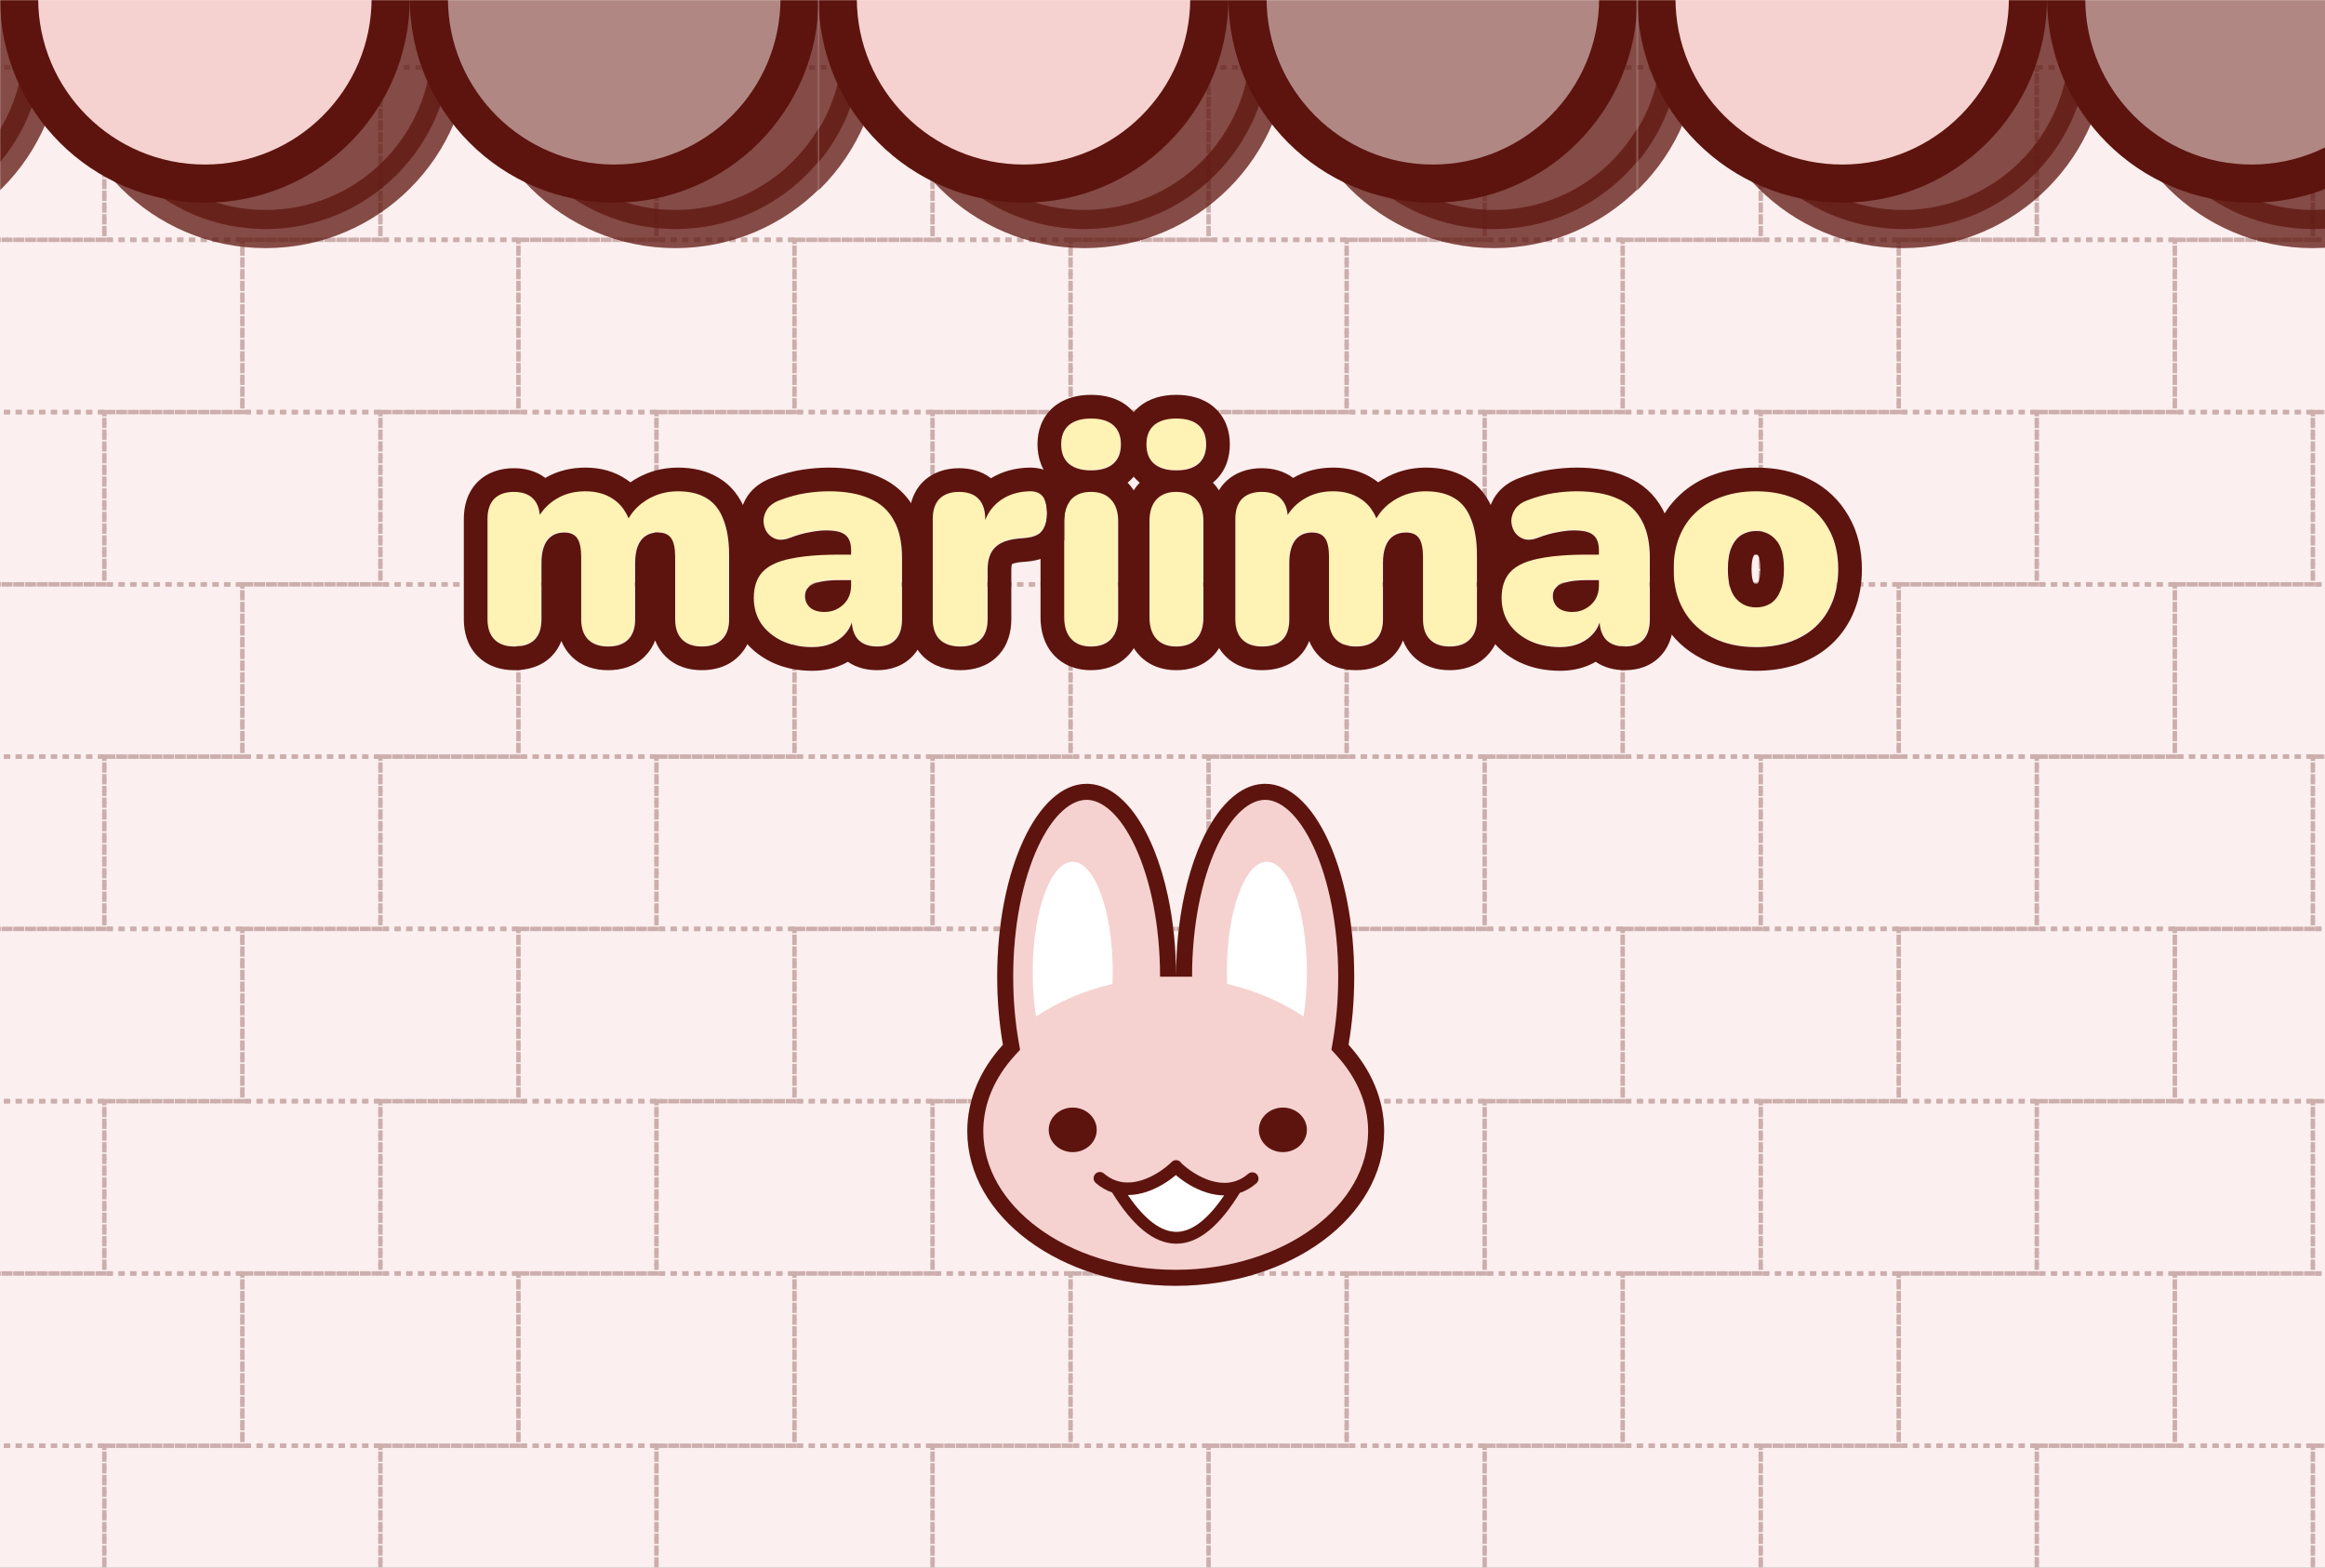 <svg width="1584" height="1068" viewBox="0 0 1584 1068" fill="none" xmlns="http://www.w3.org/2000/svg">
<rect x="0" y="0" width="1584" height="1068" fill="#808080" stroke="none"/>
<g clip-path="url(#clip0_239_10)">
<rect width="1584" height="1068" fill="#FBEFEF"/>
<g opacity="0.3">
<rect x="-117" y="46" width="188.082" height="117.369" stroke="#5D140E" stroke-width="3" stroke-dasharray="4 4"/>
<rect x="71.082" y="46" width="188.082" height="117.369" stroke="#5D140E" stroke-width="3" stroke-dasharray="4 4"/>
<rect x="259.163" y="46" width="188.082" height="117.369" stroke="#5D140E" stroke-width="3" stroke-dasharray="4 4"/>
<rect x="-22.959" y="163.369" width="188.082" height="117.369" stroke="#5D140E" stroke-width="3" stroke-dasharray="4 4"/>
<rect x="165.122" y="163.369" width="188.082" height="117.369" stroke="#5D140E" stroke-width="3" stroke-dasharray="4 4"/>
<rect x="353.204" y="163.369" width="188.082" height="117.369" stroke="#5D140E" stroke-width="3" stroke-dasharray="4 4"/>
<rect x="-117" y="280.737" width="188.082" height="117.369" stroke="#5D140E" stroke-width="3" stroke-dasharray="4 4"/>
<rect x="71.082" y="280.737" width="188.082" height="117.369" stroke="#5D140E" stroke-width="3" stroke-dasharray="4 4"/>
<rect x="259.163" y="280.737" width="188.082" height="117.369" stroke="#5D140E" stroke-width="3" stroke-dasharray="4 4"/>
<rect x="-22.959" y="398.106" width="188.082" height="117.369" stroke="#5D140E" stroke-width="3" stroke-dasharray="4 4"/>
<rect x="165.122" y="398.106" width="188.082" height="117.369" stroke="#5D140E" stroke-width="3" stroke-dasharray="4 4"/>
<rect x="353.204" y="398.106" width="188.082" height="117.369" stroke="#5D140E" stroke-width="3" stroke-dasharray="4 4"/>
<rect x="447.244" y="46" width="188.082" height="117.369" stroke="#5D140E" stroke-width="3" stroke-dasharray="4 4"/>
<rect x="635.326" y="46" width="188.082" height="117.369" stroke="#5D140E" stroke-width="3" stroke-dasharray="4 4"/>
<rect x="823.409" y="46" width="188.082" height="117.369" stroke="#5D140E" stroke-width="3" stroke-dasharray="4 4"/>
<rect x="541.285" y="163.369" width="188.082" height="117.369" stroke="#5D140E" stroke-width="3" stroke-dasharray="4 4"/>
<rect x="729.368" y="163.369" width="188.082" height="117.369" stroke="#5D140E" stroke-width="3" stroke-dasharray="4 4"/>
<rect x="917.448" y="163.369" width="188.082" height="117.369" stroke="#5D140E" stroke-width="3" stroke-dasharray="4 4"/>
<rect x="447.244" y="280.737" width="188.082" height="117.369" stroke="#5D140E" stroke-width="3" stroke-dasharray="4 4"/>
<rect x="635.326" y="280.737" width="188.082" height="117.369" stroke="#5D140E" stroke-width="3" stroke-dasharray="4 4"/>
<rect x="823.409" y="280.737" width="188.082" height="117.369" stroke="#5D140E" stroke-width="3" stroke-dasharray="4 4"/>
<rect x="541.285" y="398.106" width="188.082" height="117.369" stroke="#5D140E" stroke-width="3" stroke-dasharray="4 4"/>
<rect x="729.368" y="398.106" width="188.082" height="117.369" stroke="#5D140E" stroke-width="3" stroke-dasharray="4 4"/>
<rect x="917.448" y="398.106" width="188.082" height="117.369" stroke="#5D140E" stroke-width="3" stroke-dasharray="4 4"/>
<rect x="1011.49" y="46" width="188.082" height="117.369" stroke="#5D140E" stroke-width="3" stroke-dasharray="4 4"/>
<rect x="1199.57" y="46" width="188.082" height="117.369" stroke="#5D140E" stroke-width="3" stroke-dasharray="4 4"/>
<rect x="1387.65" y="46" width="188.082" height="117.369" stroke="#5D140E" stroke-width="3" stroke-dasharray="4 4"/>
<rect x="1105.53" y="163.369" width="188.082" height="117.369" stroke="#5D140E" stroke-width="3" stroke-dasharray="4 4"/>
<rect x="1293.61" y="163.369" width="188.082" height="117.369" stroke="#5D140E" stroke-width="3" stroke-dasharray="4 4"/>
<rect x="1481.69" y="163.369" width="188.082" height="117.369" stroke="#5D140E" stroke-width="3" stroke-dasharray="4 4"/>
<rect x="1011.49" y="280.737" width="188.082" height="117.369" stroke="#5D140E" stroke-width="3" stroke-dasharray="4 4"/>
<rect x="1199.57" y="280.737" width="188.082" height="117.369" stroke="#5D140E" stroke-width="3" stroke-dasharray="4 4"/>
<rect x="1387.65" y="280.737" width="188.082" height="117.369" stroke="#5D140E" stroke-width="3" stroke-dasharray="4 4"/>
<rect x="1105.53" y="398.106" width="188.082" height="117.369" stroke="#5D140E" stroke-width="3" stroke-dasharray="4 4"/>
<rect x="1293.61" y="398.106" width="188.082" height="117.369" stroke="#5D140E" stroke-width="3" stroke-dasharray="4 4"/>
<rect x="1481.69" y="398.106" width="188.082" height="117.369" stroke="#5D140E" stroke-width="3" stroke-dasharray="4 4"/>
<rect x="1575.74" y="46" width="188.082" height="117.369" stroke="#5D140E" stroke-width="3" stroke-dasharray="4 4"/>
<rect x="1575.74" y="280.737" width="188.082" height="117.369" stroke="#5D140E" stroke-width="3" stroke-dasharray="4 4"/>
<rect x="-117" y="515.476" width="188.082" height="117.369" stroke="#5D140E" stroke-width="3" stroke-dasharray="4 4"/>
<rect x="71.082" y="515.476" width="188.082" height="117.369" stroke="#5D140E" stroke-width="3" stroke-dasharray="4 4"/>
<rect x="259.163" y="515.476" width="188.082" height="117.369" stroke="#5D140E" stroke-width="3" stroke-dasharray="4 4"/>
<rect x="-22.959" y="632.844" width="188.082" height="117.369" stroke="#5D140E" stroke-width="3" stroke-dasharray="4 4"/>
<rect x="165.122" y="632.844" width="188.082" height="117.369" stroke="#5D140E" stroke-width="3" stroke-dasharray="4 4"/>
<rect x="353.204" y="632.844" width="188.082" height="117.369" stroke="#5D140E" stroke-width="3" stroke-dasharray="4 4"/>
<rect x="-117" y="750.213" width="188.082" height="117.369" stroke="#5D140E" stroke-width="3" stroke-dasharray="4 4"/>
<rect x="71.082" y="750.213" width="188.082" height="117.369" stroke="#5D140E" stroke-width="3" stroke-dasharray="4 4"/>
<rect x="259.163" y="750.213" width="188.082" height="117.369" stroke="#5D140E" stroke-width="3" stroke-dasharray="4 4"/>
<rect x="-22.959" y="867.582" width="188.082" height="117.369" stroke="#5D140E" stroke-width="3" stroke-dasharray="4 4"/>
<rect x="165.122" y="867.582" width="188.082" height="117.369" stroke="#5D140E" stroke-width="3" stroke-dasharray="4 4"/>
<rect x="353.204" y="867.582" width="188.082" height="117.369" stroke="#5D140E" stroke-width="3" stroke-dasharray="4 4"/>
<rect x="447.244" y="515.476" width="188.082" height="117.369" stroke="#5D140E" stroke-width="3" stroke-dasharray="4 4"/>
<rect x="635.326" y="515.476" width="188.082" height="117.369" stroke="#5D140E" stroke-width="3" stroke-dasharray="4 4"/>
<rect x="823.409" y="515.476" width="188.082" height="117.369" stroke="#5D140E" stroke-width="3" stroke-dasharray="4 4"/>
<rect x="541.285" y="632.844" width="188.082" height="117.369" stroke="#5D140E" stroke-width="3" stroke-dasharray="4 4"/>
<rect x="729.368" y="632.844" width="188.082" height="117.369" stroke="#5D140E" stroke-width="3" stroke-dasharray="4 4"/>
<rect x="917.448" y="632.844" width="188.082" height="117.369" stroke="#5D140E" stroke-width="3" stroke-dasharray="4 4"/>
<rect x="447.244" y="750.213" width="188.082" height="117.369" stroke="#5D140E" stroke-width="3" stroke-dasharray="4 4"/>
<rect x="635.326" y="750.213" width="188.082" height="117.369" stroke="#5D140E" stroke-width="3" stroke-dasharray="4 4"/>
<rect x="823.409" y="750.213" width="188.082" height="117.369" stroke="#5D140E" stroke-width="3" stroke-dasharray="4 4"/>
<rect x="541.285" y="867.582" width="188.082" height="117.369" stroke="#5D140E" stroke-width="3" stroke-dasharray="4 4"/>
<rect x="729.368" y="867.582" width="188.082" height="117.369" stroke="#5D140E" stroke-width="3" stroke-dasharray="4 4"/>
<rect x="917.448" y="867.582" width="188.082" height="117.369" stroke="#5D140E" stroke-width="3" stroke-dasharray="4 4"/>
<rect x="1011.49" y="515.476" width="188.082" height="117.369" stroke="#5D140E" stroke-width="3" stroke-dasharray="4 4"/>
<rect x="1199.57" y="515.476" width="188.082" height="117.369" stroke="#5D140E" stroke-width="3" stroke-dasharray="4 4"/>
<rect x="1387.65" y="515.476" width="188.082" height="117.369" stroke="#5D140E" stroke-width="3" stroke-dasharray="4 4"/>
<rect x="1105.53" y="632.844" width="188.082" height="117.369" stroke="#5D140E" stroke-width="3" stroke-dasharray="4 4"/>
<rect x="1293.61" y="632.844" width="188.082" height="117.369" stroke="#5D140E" stroke-width="3" stroke-dasharray="4 4"/>
<rect x="1481.69" y="632.844" width="188.082" height="117.369" stroke="#5D140E" stroke-width="3" stroke-dasharray="4 4"/>
<rect x="1011.49" y="750.213" width="188.082" height="117.369" stroke="#5D140E" stroke-width="3" stroke-dasharray="4 4"/>
<rect x="1199.57" y="750.213" width="188.082" height="117.369" stroke="#5D140E" stroke-width="3" stroke-dasharray="4 4"/>
<rect x="1387.65" y="750.213" width="188.082" height="117.369" stroke="#5D140E" stroke-width="3" stroke-dasharray="4 4"/>
<rect x="1105.53" y="867.582" width="188.082" height="117.369" stroke="#5D140E" stroke-width="3" stroke-dasharray="4 4"/>
<rect x="1293.61" y="867.582" width="188.082" height="117.369" stroke="#5D140E" stroke-width="3" stroke-dasharray="4 4"/>
<rect x="1481.69" y="867.582" width="188.082" height="117.369" stroke="#5D140E" stroke-width="3" stroke-dasharray="4 4"/>
<rect x="1575.74" y="515.476" width="188.082" height="117.369" stroke="#5D140E" stroke-width="3" stroke-dasharray="4 4"/>
<rect x="1575.74" y="750.213" width="188.082" height="117.369" stroke="#5D140E" stroke-width="3" stroke-dasharray="4 4"/>
<rect x="-117" y="984.95" width="188.082" height="117.369" stroke="#5D140E" stroke-width="3" stroke-dasharray="4 4"/>
<rect x="71.082" y="984.95" width="188.082" height="117.369" stroke="#5D140E" stroke-width="3" stroke-dasharray="4 4"/>
<rect x="259.163" y="984.95" width="188.082" height="117.369" stroke="#5D140E" stroke-width="3" stroke-dasharray="4 4"/>
<rect x="447.244" y="984.95" width="188.082" height="117.369" stroke="#5D140E" stroke-width="3" stroke-dasharray="4 4"/>
<rect x="635.326" y="984.95" width="188.082" height="117.369" stroke="#5D140E" stroke-width="3" stroke-dasharray="4 4"/>
<rect x="823.409" y="984.95" width="188.082" height="117.369" stroke="#5D140E" stroke-width="3" stroke-dasharray="4 4"/>
<rect x="1011.49" y="984.95" width="188.082" height="117.369" stroke="#5D140E" stroke-width="3" stroke-dasharray="4 4"/>
<rect x="1199.57" y="984.95" width="188.082" height="117.369" stroke="#5D140E" stroke-width="3" stroke-dasharray="4 4"/>
<rect x="1387.65" y="984.95" width="188.082" height="117.369" stroke="#5D140E" stroke-width="3" stroke-dasharray="4 4"/>
<rect x="1575.74" y="984.95" width="188.082" height="117.369" stroke="#5D140E" stroke-width="3" stroke-dasharray="4 4"/>
</g>
<path fill-rule="evenodd" clip-rule="evenodd" d="M683.292 711.775C667.956 728.591 659 748.868 659 770.696C659 828.854 722.576 876 801 876C879.424 876 943 828.854 943 770.696C943 748.874 934.049 728.602 918.721 711.789C921.236 697.362 922.613 681.726 922.613 665.393C922.613 592.826 895.442 534 861.925 534C828.408 534 801.237 592.826 801.237 665.393C801.237 592.826 773.96 534 740.312 534C706.664 534 679.387 592.826 679.387 665.393C679.387 681.72 680.768 697.352 683.292 711.775Z" fill="#F5D2CF"/>
<path fill-rule="evenodd" clip-rule="evenodd" d="M694.957 715.171L691.348 719.129C677.542 734.266 669.905 752.007 669.905 770.696C669.905 795.516 683.446 818.863 707.084 836.393C730.721 853.921 763.889 865.09 801 865.09C838.111 865.09 871.279 853.921 894.915 836.393C918.554 818.863 932.095 795.516 932.095 770.696C932.095 752.012 924.462 734.276 910.664 719.141L907.059 715.187L907.978 709.914C910.382 696.129 911.708 681.12 911.708 665.393C911.708 630.322 905.12 599.103 894.939 577.06C884.331 554.095 871.873 544.91 861.925 544.91C851.977 544.91 839.518 554.095 828.911 577.06C818.73 599.103 812.142 630.322 812.142 665.393H801.237C801.237 645.75 803.228 627.114 806.796 610.38C816.411 565.29 837.48 534 861.925 534C895.442 534 922.613 592.826 922.613 665.393C922.613 681.726 921.236 697.362 918.721 711.789C934.049 728.602 943 748.874 943 770.696C943 828.854 879.424 876 801 876C722.576 876 659 828.854 659 770.696C659 748.868 667.956 728.591 683.292 711.775C680.768 697.352 679.387 681.72 679.387 665.393C679.387 592.826 706.664 534 740.312 534C764.853 534 786.005 565.292 795.657 610.384C799.239 627.117 801.237 645.752 801.237 665.393H790.332C790.332 630.328 783.72 599.114 773.5 577.075C762.86 554.128 750.348 544.91 740.312 544.91C730.276 544.91 717.764 554.128 707.124 577.075C696.905 599.114 690.292 630.328 690.292 665.393C690.292 681.113 691.622 696.115 694.034 709.894L694.957 715.171Z" fill="#5D140E"/>
<path fill-rule="evenodd" clip-rule="evenodd" d="M757.939 670.321C758.04 667.688 758.092 665.016 758.092 662.309C758.092 620.787 745.886 587.126 730.829 587.126C715.773 587.126 703.567 620.787 703.567 662.309C703.567 673.056 704.385 683.276 705.858 692.522C720.709 682.576 738.408 674.924 757.939 670.321Z" fill="white"/>
<path fill-rule="evenodd" clip-rule="evenodd" d="M836.001 670.321C835.9 667.689 835.848 665.016 835.848 662.309C835.848 620.787 848.054 587.126 863.11 587.126C878.166 587.126 890.372 620.787 890.372 662.309C890.372 673.056 889.554 683.276 888.081 692.523C873.23 682.576 855.531 674.925 836.001 670.321Z" fill="white"/>
<path d="M839.167 811.821C809.492 869.933 774.965 834.398 761.411 809.367C788.519 811.821 789.946 805.686 801.122 794.888C817.053 809.367 824.133 811.15 839.167 811.821Z" fill="white"/>
<path d="M747.187 769.747C747.187 778.13 739.864 784.926 730.83 784.926C721.796 784.926 714.473 778.13 714.473 769.747C714.473 761.364 721.796 754.568 730.83 754.568C739.864 754.568 747.187 761.364 747.187 769.747Z" fill="#5D140E"/>
<path d="M890.373 769.747C890.373 778.13 883.049 784.926 874.015 784.926C864.982 784.926 857.658 778.13 857.658 769.747C857.658 761.364 864.982 754.568 874.015 754.568C883.049 754.568 890.373 761.364 890.373 769.747Z" fill="#5D140E"/>
<path fill-rule="evenodd" clip-rule="evenodd" d="M804.948 792.54C804.766 792.22 804.539 791.919 804.267 791.645C802.608 789.971 799.906 789.959 798.233 791.62C793.849 795.969 786.146 801.567 777.53 804.172C769.069 806.73 760.094 806.341 752.101 799.476C750.313 797.94 747.619 798.145 746.083 799.934C744.548 801.723 744.753 804.418 746.541 805.954C750.123 809.03 753.866 811.116 757.65 812.415C771.367 834.517 785.79 847.303 801.413 847.303C816.977 847.303 831.216 834.621 844.645 812.713C848.49 811.419 852.295 809.316 855.934 806.191C857.722 804.655 857.927 801.96 856.391 800.171C854.856 798.382 852.162 798.177 850.374 799.713C842.381 806.579 833.406 806.967 824.945 804.409C816.774 801.939 809.424 796.776 804.948 792.54ZM833.98 814.393C830.017 814.372 826.136 813.688 822.477 812.582C813.919 809.995 806.339 805.058 801.098 800.558C795.869 804.993 788.406 809.803 779.998 812.345C776.311 813.46 772.397 814.145 768.402 814.156C780.447 831.731 791.468 839.239 801.413 839.239C811.304 839.239 822.182 831.808 833.98 814.393Z" fill="#5D140E"/>
<mask id="mask0_239_10" style="mask-type:alpha" maskUnits="userSpaceOnUse" x="0" y="0" width="558" height="175">
<rect width="557.738" height="175" transform="matrix(1 0 0 -1 0 175)" fill="#D9D9D9"/>
</mask>
<g mask="url(#mask0_239_10)">
<path opacity="0.75" d="M29.262 29.761C29.262 99.481 -27.385 156.047 -97.321 156.047C-167.257 156.047 -223.904 99.481 -223.904 29.761C-223.904 -39.958 -167.257 -96.524 -97.321 -96.524C-27.385 -96.524 29.262 -39.958 29.262 29.761Z" fill="#5D140E" stroke="#5D140E" stroke-width="26"/>
<circle opacity="0.75" cx="180.953" cy="29.761" r="126.286" fill="#5D140E" stroke="#5D140E" stroke-width="26"/>
<circle opacity="0.75" cx="460.12" cy="29.761" r="126.286" fill="#5D140E" stroke="#5D140E" stroke-width="26"/>
<path d="M266.167 -1.191C266.167 68.529 209.52 125.095 139.583 125.095C69.647 125.095 13 68.529 13 -1.191C13 -70.91 69.647 -127.477 139.583 -127.477C209.52 -127.477 266.167 -70.91 266.167 -1.191Z" fill="#F5D2CF" stroke="#5D140E" stroke-width="26"/>
<circle cx="418.453" cy="-1.191" r="126.286" fill="#B18783" stroke="#5D140E" stroke-width="26"/>
</g>
<mask id="mask1_239_10" style="mask-type:alpha" maskUnits="userSpaceOnUse" x="557" y="0" width="559" height="175">
<rect width="557.738" height="175" transform="matrix(1 0 0 -1 557.738 175)" fill="#D9D9D9"/>
</mask>
<g mask="url(#mask1_239_10)">
<path opacity="0.75" d="M587.001 29.761C587.001 99.481 530.354 156.047 460.417 156.047C390.481 156.047 333.834 99.481 333.834 29.761C333.834 -39.958 390.481 -96.524 460.417 -96.524C530.354 -96.524 587.001 -39.958 587.001 29.761Z" fill="#5D140E" stroke="#5D140E" stroke-width="26"/>
<circle opacity="0.75" cx="738.691" cy="29.761" r="126.286" fill="#5D140E" stroke="#5D140E" stroke-width="26"/>
<circle opacity="0.75" cx="1017.86" cy="29.761" r="126.286" fill="#5D140E" stroke="#5D140E" stroke-width="26"/>
<path d="M823.905 -1.191C823.905 68.529 767.258 125.095 697.322 125.095C627.385 125.095 570.738 68.529 570.738 -1.191C570.738 -70.91 627.385 -127.477 697.322 -127.477C767.258 -127.477 823.905 -70.91 823.905 -1.191Z" fill="#F5D2CF" stroke="#5D140E" stroke-width="26"/>
<circle cx="976.191" cy="-1.191" r="126.286" fill="#B18783" stroke="#5D140E" stroke-width="26"/>
</g>
<mask id="mask2_239_10" style="mask-type:alpha" maskUnits="userSpaceOnUse" x="1115" y="0" width="559" height="175">
<rect width="557.738" height="175" transform="matrix(1 0 0 -1 1115.48 175)" fill="#D9D9D9"/>
</mask>
<g mask="url(#mask2_239_10)">
<path opacity="0.75" d="M1144.74 29.761C1144.74 99.481 1088.09 156.047 1018.16 156.047C948.219 156.047 891.572 99.481 891.572 29.761C891.572 -39.958 948.219 -96.524 1018.16 -96.524C1088.09 -96.524 1144.74 -39.958 1144.74 29.761Z" fill="#5D140E" stroke="#5D140E" stroke-width="26"/>
<circle opacity="0.75" cx="1296.43" cy="29.761" r="126.286" fill="#5D140E" stroke="#5D140E" stroke-width="26"/>
<circle opacity="0.75" cx="1575.6" cy="29.761" r="126.286" fill="#5D140E" stroke="#5D140E" stroke-width="26"/>
<path d="M1381.64 -1.191C1381.64 68.529 1325 125.095 1255.06 125.095C1185.12 125.095 1128.48 68.529 1128.48 -1.191C1128.48 -70.91 1185.12 -127.477 1255.06 -127.477C1325 -127.477 1381.64 -70.91 1381.64 -1.191Z" fill="#F5D2CF" stroke="#5D140E" stroke-width="26"/>
<circle cx="1533.93" cy="-1.191" r="126.286" fill="#B18783" stroke="#5D140E" stroke-width="26"/>
</g>
<path d="M1195.98 440.456C1184.69 440.456 1174.85 438.322 1166.45 434.054C1158.05 429.785 1151.51 423.658 1146.83 415.672C1142.15 407.686 1139.81 398.254 1139.81 387.376C1139.81 379.115 1141.11 371.748 1143.73 365.277C1146.35 358.667 1150.13 353.091 1155.09 348.547C1160.05 343.865 1165.97 340.354 1172.85 338.014C1179.74 335.535 1187.45 334.296 1195.98 334.296C1207.28 334.296 1217.12 336.43 1225.52 340.699C1233.92 344.967 1240.39 351.094 1244.93 359.08C1249.62 366.929 1251.96 376.361 1251.96 387.376C1251.96 395.5 1250.65 402.867 1248.03 409.476C1245.42 416.085 1241.63 421.73 1236.67 426.412C1231.85 430.956 1225.93 434.467 1218.91 436.945C1212.03 439.286 1204.38 440.456 1195.98 440.456ZM1195.98 413.4C1199.7 413.4 1203.01 412.505 1205.9 410.715C1208.79 408.787 1210.99 405.965 1212.51 402.247C1214.16 398.392 1214.99 393.435 1214.99 387.376C1214.99 378.151 1213.2 371.542 1209.62 367.549C1206.04 363.418 1201.49 361.352 1195.98 361.352C1192.27 361.352 1188.96 362.247 1186.07 364.037C1183.18 365.827 1180.91 368.65 1179.26 372.505C1177.6 376.223 1176.78 381.18 1176.78 387.376C1176.78 396.464 1178.57 403.073 1182.15 407.204C1185.73 411.335 1190.34 413.4 1195.98 413.4Z" fill="#FFF2B5"/>
<path d="M1062.49 440.456C1054.64 440.456 1047.69 439.011 1041.63 436.119C1035.71 433.228 1031.03 429.303 1027.58 424.346C1024.28 419.252 1022.63 413.469 1022.63 406.997C1022.63 399.562 1024.55 393.71 1028.41 389.442C1032.27 385.173 1038.46 382.144 1047 380.354C1055.54 378.426 1066.89 377.462 1081.08 377.462H1092.44V394.812H1081.08C1075.71 394.812 1071.23 395.225 1067.65 396.051C1064.21 396.739 1061.66 397.91 1060.01 399.562C1058.36 401.077 1057.53 403.073 1057.53 405.552C1057.53 408.718 1058.63 411.335 1060.84 413.4C1063.18 415.465 1066.48 416.498 1070.75 416.498C1074.19 416.498 1077.22 415.741 1079.84 414.226C1082.59 412.712 1084.79 410.646 1086.45 408.03C1088.1 405.276 1088.93 402.109 1088.93 398.529V374.571C1088.93 369.614 1087.62 366.103 1085 364.037C1082.52 361.972 1078.19 360.939 1071.99 360.939C1068.68 360.939 1064.97 361.352 1060.84 362.179C1056.71 362.867 1052.09 364.175 1047 366.103C1043.28 367.48 1040.11 367.686 1037.5 366.722C1034.88 365.759 1032.82 364.106 1031.3 361.765C1029.92 359.425 1029.24 356.877 1029.24 354.124C1029.37 351.37 1030.27 348.754 1031.92 346.275C1033.71 343.797 1036.4 341.869 1039.98 340.492C1046.59 338.014 1052.64 336.361 1058.15 335.535C1063.8 334.709 1068.96 334.296 1073.64 334.296C1084.93 334.296 1094.23 335.948 1101.52 339.253C1108.96 342.42 1114.47 347.377 1118.05 354.124C1121.77 360.733 1123.62 369.27 1123.62 379.734V421.455C1123.62 427.513 1122.18 432.126 1119.29 435.293C1116.4 438.46 1112.2 440.043 1106.69 440.043C1101.04 440.043 1096.71 438.46 1093.68 435.293C1090.78 432.126 1089.34 427.513 1089.34 421.455V416.085L1090.58 418.976C1089.89 423.383 1088.31 427.169 1085.83 430.336C1083.35 433.503 1080.11 435.981 1076.12 437.771C1072.13 439.561 1067.58 440.456 1062.49 440.456Z" fill="#FFF2B5"/>
<path d="M859.391 440.043C853.608 440.043 849.133 438.46 845.966 435.293C842.799 432.126 841.216 427.513 841.216 421.455V353.091C841.216 347.17 842.73 342.626 845.76 339.459C848.927 336.292 853.402 334.709 859.185 334.709C864.968 334.709 869.374 336.292 872.403 339.459C875.432 342.626 876.947 347.17 876.947 353.091V364.45L874.675 354.33C877.567 348.272 881.835 343.452 887.48 339.872C893.263 336.155 900.079 334.296 907.928 334.296C915.363 334.296 921.697 336.086 926.929 339.666C932.299 343.246 936.155 348.685 938.495 355.982H935.604C938.771 349.235 943.521 343.934 949.855 340.079C956.189 336.224 963.211 334.296 970.922 334.296C978.908 334.296 985.448 335.879 990.543 339.046C995.637 342.075 999.424 346.895 1001.9 353.504C1004.52 359.975 1005.83 368.168 1005.83 378.082V421.455C1005.83 427.513 1004.17 432.126 1000.87 435.293C997.703 438.46 993.159 440.043 987.238 440.043C981.455 440.043 976.98 438.46 973.813 435.293C970.646 432.126 969.063 427.513 969.063 421.455V379.115C969.063 373.194 968.168 368.925 966.378 366.309C964.588 363.693 961.628 362.385 957.497 362.385C952.402 362.385 948.478 364.175 945.724 367.755C943.108 371.335 941.8 376.43 941.8 383.039V421.455C941.8 427.513 940.216 432.126 937.05 435.293C933.883 438.46 929.339 440.043 923.418 440.043C917.497 440.043 912.953 438.46 909.786 435.293C906.62 432.126 905.036 427.513 905.036 421.455V379.115C905.036 373.194 904.141 368.925 902.351 366.309C900.561 363.693 897.601 362.385 893.47 362.385C888.513 362.385 884.658 364.175 881.904 367.755C879.288 371.335 877.98 376.43 877.98 383.039V421.455C877.98 433.847 871.783 440.043 859.391 440.043Z" fill="#FFF2B5"/>
<path d="M800.888 440.044C795.105 440.044 790.63 438.323 787.463 434.881C784.296 431.438 782.713 426.481 782.713 420.01V354.744C782.713 348.272 784.296 343.315 787.463 339.873C790.63 336.431 795.105 334.71 800.888 334.71C806.809 334.71 811.353 336.431 814.52 339.873C817.824 343.315 819.477 348.272 819.477 354.744V420.01C819.477 426.481 817.893 431.438 814.726 434.881C811.559 438.323 806.947 440.044 800.888 440.044ZM800.888 320.046C794.417 320.046 789.391 318.531 785.811 315.502C782.369 312.472 780.647 308.066 780.647 302.283C780.647 296.638 782.369 292.301 785.811 289.271C789.391 286.242 794.417 284.728 800.888 284.728C807.635 284.728 812.73 286.242 816.172 289.271C819.614 292.301 821.335 296.638 821.335 302.283C821.335 308.066 819.614 312.472 816.172 315.502C812.73 318.531 807.635 320.046 800.888 320.046Z" fill="#FFF2B5"/>
<path d="M742.8 440.044C737.017 440.044 732.542 438.323 729.375 434.881C726.208 431.438 724.625 426.481 724.625 420.01V354.744C724.625 348.272 726.208 343.315 729.375 339.873C732.542 336.431 737.017 334.71 742.8 334.71C748.721 334.71 753.265 336.431 756.432 339.873C759.736 343.315 761.389 348.272 761.389 354.744V420.01C761.389 426.481 759.805 431.438 756.638 434.881C753.471 438.323 748.859 440.044 742.8 440.044ZM742.8 320.046C736.329 320.046 731.303 318.531 727.723 315.502C724.281 312.472 722.56 308.066 722.56 302.283C722.56 296.638 724.281 292.301 727.723 289.271C731.303 286.242 736.329 284.728 742.8 284.728C749.547 284.728 754.642 286.242 758.084 289.271C761.526 292.301 763.248 296.638 763.248 302.283C763.248 308.066 761.526 312.472 758.084 315.502C754.642 318.531 749.547 320.046 742.8 320.046Z" fill="#FFF2B5"/>
<path d="M653.865 440.045C647.807 440.045 643.125 438.461 639.821 435.294C636.654 432.127 635.07 427.515 635.07 421.456V353.092C635.07 347.172 636.585 342.628 639.614 339.461C642.781 336.294 647.256 334.71 653.039 334.71C658.822 334.71 663.228 336.294 666.258 339.461C669.287 342.628 670.801 347.172 670.801 353.092V361.56H668.736C670.113 353.299 673.624 346.758 679.269 341.939C685.053 337.12 692.212 334.573 700.749 334.297C704.742 334.16 707.703 335.192 709.631 337.395C711.696 339.461 712.797 343.385 712.935 349.168C712.935 354.125 711.902 358.049 709.837 360.941C707.772 363.832 703.847 365.553 698.064 366.104L693.314 366.517C686.016 367.206 680.715 369.271 677.411 372.713C674.106 376.018 672.454 380.975 672.454 387.584V421.456C672.454 427.515 670.87 432.127 667.703 435.294C664.536 438.461 659.924 440.045 653.865 440.045Z" fill="#FFF2B5"/>
<path d="M553.001 440.456C545.152 440.456 538.199 439.011 532.14 436.119C526.219 433.228 521.538 429.303 518.096 424.346C514.791 419.252 513.139 413.469 513.139 406.997C513.139 399.562 515.066 393.71 518.922 389.442C522.777 385.173 528.973 382.144 537.51 380.354C546.047 378.426 557.407 377.462 571.589 377.462H582.949V394.812H571.589C566.219 394.812 561.744 395.225 558.164 396.051C554.722 396.739 552.174 397.91 550.522 399.562C548.87 401.077 548.044 403.073 548.044 405.552C548.044 408.718 549.145 411.335 551.348 413.4C553.689 415.465 556.994 416.498 561.262 416.498C564.704 416.498 567.734 415.741 570.35 414.226C573.104 412.712 575.307 410.646 576.959 408.03C578.611 405.276 579.437 402.109 579.437 398.529V374.571C579.437 369.614 578.129 366.103 575.513 364.037C573.035 361.972 568.697 360.939 562.501 360.939C559.197 360.939 555.479 361.352 551.348 362.179C547.217 362.867 542.605 364.175 537.51 366.103C533.792 367.48 530.626 367.686 528.009 366.722C525.393 365.759 523.328 364.106 521.813 361.765C520.436 359.425 519.748 356.877 519.748 354.124C519.886 351.37 520.781 348.754 522.433 346.275C524.223 343.797 526.908 341.869 530.488 340.492C537.097 338.014 543.156 336.361 548.663 335.535C554.309 334.709 559.472 334.296 564.154 334.296C575.444 334.296 584.739 335.948 592.036 339.253C599.472 342.42 604.979 347.377 608.559 354.124C612.277 360.733 614.136 369.27 614.136 379.734V421.455C614.136 427.513 612.69 432.126 609.798 435.293C606.907 438.46 602.707 440.043 597.2 440.043C591.554 440.043 587.217 438.46 584.188 435.293C581.296 432.126 579.85 427.513 579.85 421.455V416.085L581.09 418.976C580.401 423.383 578.818 427.169 576.339 430.336C573.861 433.503 570.625 435.981 566.632 437.771C562.639 439.561 558.095 440.456 553.001 440.456Z" fill="#FFF2B5"/>
<path d="M349.903 440.043C344.12 440.043 339.645 438.46 336.478 435.293C333.311 432.126 331.728 427.513 331.728 421.455V353.091C331.728 347.17 333.242 342.626 336.271 339.459C339.438 336.292 343.913 334.709 349.696 334.709C355.479 334.709 359.886 336.292 362.915 339.459C365.944 342.626 367.459 347.17 367.459 353.091V364.45L365.187 354.33C368.078 348.272 372.347 343.452 377.992 339.872C383.775 336.155 390.591 334.296 398.439 334.296C405.875 334.296 412.209 336.086 417.441 339.666C422.811 343.246 426.666 348.685 429.007 355.982H426.115C429.282 349.235 434.033 343.934 440.367 340.079C446.7 336.224 453.723 334.296 461.433 334.296C469.42 334.296 475.96 335.879 481.055 339.046C486.149 342.075 489.936 346.895 492.414 353.504C495.03 359.975 496.338 368.168 496.338 378.082V421.455C496.338 427.513 494.686 432.126 491.381 435.293C488.214 438.46 483.671 440.043 477.75 440.043C471.967 440.043 467.492 438.46 464.325 435.293C461.158 432.126 459.575 427.513 459.575 421.455V379.115C459.575 373.194 458.68 368.925 456.89 366.309C455.1 363.693 452.139 362.385 448.008 362.385C442.914 362.385 438.99 364.175 436.236 367.755C433.62 371.335 432.312 376.43 432.312 383.039V421.455C432.312 427.513 430.728 432.126 427.561 435.293C424.394 438.46 419.85 440.043 413.93 440.043C408.009 440.043 403.465 438.46 400.298 435.293C397.131 432.126 395.548 427.513 395.548 421.455V379.115C395.548 373.194 394.653 368.925 392.863 366.309C391.073 363.693 388.112 362.385 383.982 362.385C379.025 362.385 375.169 364.175 372.416 367.755C369.799 371.335 368.491 376.43 368.491 383.039V421.455C368.491 433.847 362.295 440.043 349.903 440.043Z" fill="#FFF2B5"/>
<path fill-rule="evenodd" clip-rule="evenodd" d="M1166.86 434.462C1175.26 438.73 1185.1 440.865 1196.39 440.865C1204.79 440.865 1212.43 439.694 1219.32 437.354C1226.34 434.875 1232.26 431.364 1237.08 426.82C1242.04 422.139 1245.82 416.493 1248.44 409.884C1251.06 403.275 1252.37 395.908 1252.37 387.784C1252.37 376.769 1250.02 367.337 1245.34 359.489C1240.8 351.503 1234.33 345.375 1225.93 341.107C1217.53 336.838 1207.68 334.704 1196.39 334.704C1187.86 334.704 1180.15 335.943 1173.26 338.422C1166.38 340.763 1160.46 344.274 1155.5 348.955C1150.54 353.499 1146.76 359.076 1144.14 365.685C1141.52 372.156 1140.21 379.523 1140.21 387.784C1140.21 398.662 1142.56 408.094 1147.24 416.08C1151.92 424.066 1158.46 430.194 1166.86 434.462ZM1259.29 351.368C1253.14 340.631 1244.33 332.359 1233.24 326.722C1222.17 321.096 1209.72 318.568 1196.39 318.568C1186.35 318.568 1176.8 320.02 1167.93 323.191C1159.1 326.215 1151.21 330.839 1144.51 337.141C1137.71 343.399 1132.61 351.003 1129.16 359.687C1125.65 368.385 1124.08 377.843 1124.08 387.784C1124.08 401.024 1126.95 413.376 1133.32 424.24C1139.59 434.941 1148.45 443.205 1159.55 448.847C1170.62 454.473 1183.06 457 1196.39 457C1206.29 457 1215.72 455.62 1224.51 452.63L1224.6 452.6L1224.69 452.569C1233.57 449.435 1241.5 444.828 1248.15 438.56L1248.16 438.551C1254.91 432.18 1260 424.531 1263.44 415.823C1266.91 407.073 1268.5 397.654 1268.5 387.784C1268.5 374.517 1265.68 362.15 1259.29 351.368ZM1210.02 367.957C1206.44 363.826 1201.9 361.761 1196.39 361.761C1192.68 361.761 1189.37 362.656 1186.48 364.446C1183.59 366.236 1181.32 369.058 1179.66 372.914C1178.01 376.631 1177.19 381.588 1177.19 387.784C1177.19 396.872 1178.98 403.481 1182.56 407.612C1186.14 411.743 1190.75 413.808 1196.39 413.808C1200.11 413.808 1203.42 412.913 1206.31 411.123C1209.2 409.196 1211.4 406.373 1212.92 402.655C1214.57 398.8 1215.39 393.843 1215.39 387.784C1215.39 378.559 1213.6 371.95 1210.02 367.957ZM1197.46 397.556C1197.57 397.405 1197.76 397.1 1197.97 396.567L1198.03 396.433L1198.09 396.299C1198.58 395.136 1199.26 392.551 1199.26 387.784C1199.26 384.138 1198.9 381.674 1198.48 380.127C1198.23 379.196 1198 378.759 1197.93 378.634L1197.92 378.627L1197.83 378.525C1197.61 378.268 1197.45 378.136 1197.37 378.076C1197.3 378.019 1197.26 378.003 1197.25 377.999C1197.25 377.996 1197.2 377.976 1197.1 377.953C1196.98 377.93 1196.76 377.896 1196.39 377.896C1195.69 377.896 1195.32 377.997 1195.13 378.08C1195.02 378.232 1194.78 378.593 1194.49 379.27L1194.45 379.369L1194.41 379.467C1194.03 380.33 1193.32 382.779 1193.32 387.784C1193.32 391.338 1193.68 393.774 1194.1 395.339C1194.42 396.511 1194.72 396.988 1194.77 397.072C1194.96 397.29 1195.1 397.402 1195.17 397.453C1195.23 397.504 1195.27 397.522 1195.29 397.532C1195.3 397.533 1195.58 397.672 1196.39 397.672C1196.91 397.672 1197.25 397.618 1197.46 397.556ZM1197.9 378.594C1197.9 378.595 1197.9 378.595 1197.9 378.596Z" fill="#5D140E"/>
<path fill-rule="evenodd" clip-rule="evenodd" d="M1042.04 436.527C1048.1 439.419 1055.05 440.865 1062.9 440.865C1067.99 440.865 1072.54 439.97 1076.53 438.18C1076.59 438.154 1076.64 438.128 1076.7 438.102C1080.61 436.319 1083.79 433.866 1086.24 430.744C1086.65 430.22 1087.03 429.679 1087.39 429.121C1087.54 428.89 1087.69 428.657 1087.83 428.42C1087.9 428.306 1087.96 428.192 1088.03 428.077C1088.74 426.837 1089.33 425.52 1089.82 424.125C1089.89 425.295 1090.03 426.404 1090.23 427.452C1090.87 430.843 1092.16 433.592 1094.08 435.701C1095.67 437.361 1097.62 438.586 1099.93 439.376C1102.02 440.093 1104.41 440.452 1107.1 440.452C1112.6 440.452 1116.8 438.868 1119.7 435.701C1122.59 432.534 1124.03 427.922 1124.03 421.863V380.143C1124.03 369.678 1122.17 361.141 1118.46 354.532C1114.88 347.785 1109.37 342.828 1101.93 339.661C1094.64 336.356 1085.34 334.704 1074.05 334.704C1069.37 334.704 1064.21 335.117 1058.56 335.943C1053.05 336.77 1046.99 338.422 1040.38 340.9C1036.8 342.277 1034.12 344.205 1032.33 346.683C1030.68 349.162 1029.78 351.778 1029.64 354.532C1029.64 357.286 1030.33 359.833 1031.71 362.174C1033.06 364.261 1034.85 365.801 1037.08 366.793C1037.35 366.914 1037.62 367.026 1037.91 367.131C1039.78 367.822 1041.94 367.911 1044.39 367.398C1044.46 367.383 1044.53 367.368 1044.6 367.353C1045.49 367.153 1046.43 366.872 1047.41 366.511C1052.5 364.583 1057.11 363.275 1061.24 362.587C1061.53 362.531 1061.8 362.477 1062.08 362.424C1065.88 361.706 1069.32 361.348 1072.4 361.348C1074.63 361.348 1076.62 361.482 1078.37 361.75C1079.51 361.925 1080.55 362.156 1081.49 362.445C1083.1 362.943 1084.41 363.609 1085.41 364.446C1088.03 366.511 1089.33 370.022 1089.33 374.979V377.871H1081.49C1079.86 377.871 1078.26 377.883 1076.71 377.909C1075.52 377.928 1074.35 377.955 1073.2 377.99C1070.05 378.084 1067.06 378.235 1064.25 378.442C1064.13 378.451 1064.01 378.459 1063.89 378.468C1059.71 378.784 1055.89 379.225 1052.43 379.792C1052.4 379.797 1052.36 379.803 1052.33 379.808C1050.6 380.094 1048.96 380.412 1047.41 380.762C1043.85 381.508 1040.7 382.47 1037.95 383.647C1034.11 385.293 1031.07 387.361 1028.82 389.85C1024.96 394.118 1023.04 399.97 1023.04 407.406C1023.04 413.877 1024.69 419.66 1027.99 424.755C1031.43 429.712 1036.12 433.636 1042.04 436.527ZM1073.61 416.77C1074.2 416.703 1074.78 416.611 1075.34 416.493C1076.47 416.256 1077.55 415.916 1078.58 415.474C1079.15 415.226 1079.71 414.946 1080.25 414.634C1081.88 413.735 1083.32 412.642 1084.57 411.356C1085.42 410.474 1086.18 409.502 1086.86 408.438C1088.51 405.684 1089.33 402.517 1089.33 398.937V395.22H1081.49C1078.43 395.22 1075.67 395.353 1073.2 395.62C1071.32 395.823 1069.61 396.102 1068.06 396.459C1064.62 397.147 1062.07 398.318 1060.42 399.97C1058.77 401.485 1057.94 403.481 1057.94 405.96C1057.94 409.127 1059.04 411.743 1061.24 413.808C1063.59 415.874 1066.89 416.906 1071.16 416.906C1072 416.906 1072.82 416.861 1073.61 416.77ZM1021.24 374.908C1020.11 373.69 1019.09 372.366 1018.16 370.939L1017.98 370.651L1017.8 370.355C1014.94 365.498 1013.51 360.12 1013.51 354.532V354.129L1013.53 353.726C1013.82 347.832 1015.77 342.432 1018.9 337.733L1019.07 337.481L1019.25 337.236C1023.29 331.643 1028.83 328.055 1034.59 325.84L1034.66 325.816L1034.72 325.792C1042.12 323.017 1049.29 321.017 1056.17 319.986L1056.19 319.982L1056.22 319.978C1062.48 319.062 1068.44 318.568 1074.05 318.568C1086.69 318.568 1098.4 320.386 1108.42 324.887C1118.91 329.392 1127.22 336.728 1132.62 346.794C1138.04 356.527 1140.17 367.982 1140.17 380.143V421.863C1140.17 430.289 1138.16 439.409 1131.61 446.581C1124.85 453.989 1115.77 456.587 1107.1 456.587C1100.25 456.587 1093.19 455.025 1087.13 450.866C1085.84 451.609 1084.5 452.288 1083.13 452.904C1076.75 455.765 1069.9 457 1062.9 457C1053.05 457 1043.65 455.178 1035.09 451.09L1035.02 451.058L1034.96 451.026C1026.79 447.04 1019.89 441.383 1014.74 433.959L1014.59 433.749L1014.45 433.536C1009.34 425.652 1006.9 416.779 1006.9 407.406C1006.9 397.177 1009.6 387.054 1016.84 379.034C1018.21 377.525 1019.68 376.153 1021.24 374.908Z" fill="#5D140E"/>
<path fill-rule="evenodd" clip-rule="evenodd" d="M846.374 435.701C849.541 438.868 854.016 440.452 859.799 440.452C872.192 440.452 878.388 434.255 878.388 421.863V383.447C878.388 376.838 879.696 371.743 882.312 368.163C882.988 367.285 883.73 366.514 884.538 365.851C884.981 365.488 885.444 365.157 885.927 364.859C888.059 363.54 890.581 362.853 893.491 362.797C893.619 362.795 893.748 362.793 893.878 362.793C898.009 362.793 900.969 364.101 902.759 366.718C904.549 369.334 905.444 373.602 905.444 379.523V421.863C905.444 427.922 907.028 432.534 910.195 435.701C913.362 438.868 917.905 440.452 923.826 440.452C929.747 440.452 934.291 438.868 937.458 435.701C940.625 432.534 942.208 427.922 942.208 421.863V383.447C942.208 379.174 942.755 375.533 943.849 372.526C944.447 370.883 945.208 369.428 946.132 368.163C948.886 364.584 952.809 362.794 957.903 362.793C957.903 362.793 957.904 362.793 957.905 362.793C962.036 362.793 964.996 364.101 966.786 366.718C968.576 369.334 969.471 373.602 969.471 379.523V421.863C969.471 427.922 971.055 432.534 974.221 435.701C977.388 438.868 981.863 440.452 987.646 440.452C993.567 440.452 998.111 438.868 1001.28 435.701C1004.58 432.534 1006.23 427.922 1006.23 421.863V378.49C1006.23 368.576 1004.93 360.384 1002.31 353.912C999.832 347.303 996.046 342.484 990.951 339.455C985.856 336.288 979.316 334.704 971.33 334.704C963.619 334.704 956.597 336.632 950.263 340.487C950.041 340.622 949.822 340.759 949.604 340.897C945.269 343.654 941.702 347.112 938.903 351.271C938.491 351.885 938.095 352.513 937.716 353.156C937.2 351.918 936.631 350.742 936.012 349.63C933.784 345.63 930.893 342.444 927.337 340.074C927.279 340.034 927.22 339.994 927.162 339.955C921.963 336.454 915.688 334.704 908.336 334.704C901.773 334.704 895.933 336.004 890.815 338.603C889.812 339.112 888.836 339.671 887.889 340.281C883.514 343.055 879.966 346.573 877.245 350.836C876.847 346.198 875.369 342.542 872.811 339.868C871.431 338.425 869.765 337.311 867.814 336.525C865.482 335.587 862.741 335.117 859.593 335.117C853.81 335.117 849.335 336.701 846.168 339.868C843.139 343.035 841.624 347.578 841.624 353.499V421.863C841.624 427.922 843.208 432.534 846.374 435.701ZM880.983 325.592C874.591 320.718 866.92 318.981 859.593 318.981C850.832 318.981 841.762 321.454 834.758 328.458L834.631 328.585L834.508 328.714C827.719 335.811 825.488 344.913 825.488 353.499V421.863C825.488 430.65 827.828 439.974 834.965 447.111C841.968 454.115 851.039 456.587 859.799 456.587C868.483 456.587 877.959 454.406 885.15 447.214C888.304 444.061 890.494 440.469 891.959 436.697C893.451 440.435 895.657 443.983 898.785 447.111C905.857 454.183 915.054 456.587 923.826 456.587C932.599 456.587 941.796 454.183 948.867 447.111C952.099 443.879 954.347 440.199 955.84 436.324C957.332 440.199 959.58 443.879 962.812 447.111C969.816 454.115 978.886 456.587 987.646 456.587C996.368 456.587 1005.51 454.21 1012.57 447.233C1019.88 440.143 1022.37 430.786 1022.37 421.863V378.49C1022.37 367.386 1020.94 357.031 1017.35 348.055C1013.85 338.823 1008.02 330.879 999.336 325.668C990.999 320.528 981.302 318.568 971.33 318.568C960.784 318.568 950.839 321.247 941.873 326.704C940.881 327.308 939.914 327.939 938.974 328.595C938.137 327.937 937.269 327.305 936.368 326.702C928.031 321.025 918.414 318.568 908.336 318.568C898.565 318.568 889.273 320.754 880.983 325.592ZM888.889 374.821C888.882 374.801 888.879 374.791 888.879 374.791C888.88 374.792 888.883 374.801 888.889 374.821Z" fill="#5D140E"/>
<path fill-rule="evenodd" clip-rule="evenodd" d="M775.677 328.127L775.559 328.023C767.765 321.164 764.92 311.809 764.92 302.692C764.92 293.571 767.85 284.351 775.559 277.566L775.677 277.463L775.796 277.362C783.229 271.072 792.453 269 801.296 269C810.159 269 819.731 270.958 827.24 277.566C834.95 284.351 837.879 293.571 837.879 302.692C837.879 311.809 835.034 321.164 827.24 328.023C826.929 328.297 826.615 328.562 826.297 328.82C826.428 328.955 826.558 329.092 826.687 329.231C833.685 336.6 836.021 346.08 836.021 355.152V420.418C836.021 429.374 833.817 438.814 827.009 446.214C819.948 453.889 810.458 456.588 801.296 456.588C792.147 456.588 782.917 453.736 775.997 446.214C769.189 438.814 766.985 429.374 766.985 420.418V355.152C766.985 346.196 769.189 336.756 775.997 329.357C776.166 329.173 776.336 328.992 776.508 328.813C776.269 328.622 776.032 328.427 775.796 328.228L775.677 328.127ZM793.886 319.647C796.099 320.185 798.57 320.454 801.296 320.454C804.113 320.454 806.642 320.19 808.883 319.662C812.009 318.925 814.575 317.675 816.58 315.91C820.023 312.881 821.744 308.475 821.744 302.692C821.744 297.046 820.023 292.709 816.58 289.68C813.138 286.65 808.043 285.136 801.296 285.136C794.825 285.136 789.799 286.65 786.219 289.68C782.777 292.709 781.056 297.046 781.056 302.692C781.056 308.475 782.777 312.881 786.219 315.91C788.291 317.663 790.846 318.908 793.886 319.647ZM794.374 336.134C791.801 336.983 789.634 338.366 787.871 340.281C784.705 343.724 783.121 348.681 783.121 355.152V420.418C783.121 426.89 784.705 431.847 787.871 435.289C791.038 438.731 795.513 440.452 801.296 440.452C807.355 440.452 811.968 438.731 815.134 435.289C818.301 431.847 819.885 426.89 819.885 420.418V355.152C819.885 348.681 818.233 343.724 814.928 340.281C813.167 338.368 810.982 336.986 808.37 336.136C806.284 335.457 803.926 335.118 801.296 335.118C798.732 335.118 796.424 335.457 794.374 336.134Z" fill="#5D140E"/>
<path fill-rule="evenodd" clip-rule="evenodd" d="M717.589 328.127L717.471 328.023C709.677 321.164 706.832 311.809 706.832 302.692C706.832 293.571 709.762 284.351 717.472 277.566L717.589 277.463L717.708 277.362C725.142 271.072 734.365 269 743.209 269C752.072 269 761.643 270.958 769.152 277.566C776.862 284.351 779.792 293.571 779.792 302.692C779.792 311.809 776.946 321.164 769.152 328.023C768.841 328.297 768.527 328.562 768.21 328.82C768.34 328.955 768.47 329.092 768.599 329.231C775.597 336.6 777.933 346.08 777.933 355.152V420.418C777.933 429.374 775.729 438.814 768.921 446.214C761.86 453.889 752.371 456.588 743.209 456.588C734.059 456.588 724.829 453.736 717.909 446.214C711.101 438.814 708.897 429.374 708.897 420.418V362.843C709.412 362.386 709.861 361.887 710.246 361.348C711.465 359.642 712.324 357.577 712.824 355.152C713.171 353.467 713.344 351.608 713.344 349.576C713.243 345.332 712.623 342.089 711.484 339.848C712.9 336.107 714.978 332.543 717.909 329.357C718.078 329.173 718.249 328.992 718.421 328.813C718.181 328.622 717.944 328.427 717.708 328.228L717.589 328.127ZM735.798 319.647C738.012 320.185 740.482 320.454 743.209 320.454C746.025 320.454 748.554 320.19 750.795 319.662C753.921 318.925 756.487 317.675 758.492 315.91C761.935 312.881 763.656 308.475 763.656 302.692C763.656 297.046 761.935 292.709 758.492 289.68C755.05 286.65 749.955 285.136 743.209 285.136C736.737 285.136 731.711 286.65 728.131 289.68C724.689 292.709 722.968 297.046 722.968 302.692C722.968 308.475 724.689 312.881 728.131 315.91C730.203 317.663 732.758 318.908 735.798 319.647ZM736.286 336.134C733.713 336.983 731.546 338.366 729.784 340.281C726.617 343.724 725.033 348.681 725.033 355.152V420.418C725.033 426.89 726.617 431.847 729.784 435.289C732.95 438.731 737.425 440.452 743.209 440.452C749.267 440.452 753.88 438.731 757.047 435.289C760.214 431.847 761.797 426.89 761.797 420.418V355.152C761.797 348.681 760.145 343.724 756.84 340.281C755.08 338.368 752.894 336.986 750.282 336.136C748.196 335.457 745.838 335.118 743.209 335.118C740.644 335.118 738.336 335.457 736.286 336.134Z" fill="#5D140E"/>
<path fill-rule="evenodd" clip-rule="evenodd" d="M640.229 435.702C643.534 438.869 648.215 440.452 654.274 440.452C660.332 440.452 664.945 438.869 668.112 435.702C671.278 432.535 672.862 427.922 672.862 421.864V387.991C672.862 384.132 673.425 380.836 674.552 378.103C675.355 376.156 676.444 374.496 677.819 373.121C680.069 370.777 683.244 369.071 687.345 368.004C689.268 367.504 691.393 367.144 693.722 366.925L698.473 366.511C704.256 365.961 708.18 364.24 710.245 361.348C712.311 358.456 713.343 354.532 713.343 349.575C713.206 343.792 712.104 339.868 710.039 337.803C708.111 335.6 705.151 334.567 701.158 334.705C694.976 334.904 689.516 336.295 684.778 338.877C682.973 339.861 681.273 341.017 679.678 342.346C676.122 345.382 673.413 349.099 671.551 353.5C671.434 353.776 671.32 354.056 671.21 354.338V353.5C671.21 350.617 670.851 348.061 670.133 345.832C669.376 343.481 668.22 341.493 666.666 339.868C665.523 338.673 664.183 337.703 662.648 336.959C660.115 335.731 657.048 335.118 653.447 335.118C647.664 335.118 643.189 336.701 640.022 339.868C636.993 343.035 635.479 347.579 635.479 353.5V421.864C635.479 427.922 637.062 432.535 640.229 435.702ZM675.128 325.817C668.679 320.772 660.886 318.982 653.447 318.982C644.687 318.982 635.616 321.455 628.613 328.458L628.486 328.585L628.362 328.715C621.574 335.812 619.343 344.913 619.343 353.5V421.864C619.343 430.65 621.682 439.974 628.819 447.111L628.941 447.233L629.064 447.352C636.243 454.231 645.44 456.588 654.274 456.588C663.06 456.588 672.384 454.249 679.521 447.111C686.658 439.974 688.998 430.65 688.998 421.864V387.991C688.998 385.983 689.254 384.883 689.409 384.419C689.418 384.393 689.426 384.37 689.433 384.349C689.551 384.28 689.771 384.165 690.131 384.025C691.049 383.667 692.65 383.237 695.185 382.994L699.936 382.581L700.002 382.575C707.559 381.855 717.273 379.27 723.376 370.727C723.981 369.88 724.532 369.014 725.032 368.134V355.152C725.032 353.148 725.184 351.289 725.488 349.575C725.505 349.478 725.523 349.381 725.541 349.285C726.12 346.223 727.194 343.633 728.762 341.517C727.883 336.54 725.972 331.135 721.843 326.797C715.704 320.06 707.454 318.346 700.619 318.578C691.417 318.877 682.759 321.181 675.128 325.817ZM689.459 384.295C689.456 384.299 689.452 384.302 689.449 384.305L689.459 384.295Z" fill="#5D140E"/>
<path fill-rule="evenodd" clip-rule="evenodd" d="M532.548 436.527C538.607 439.419 545.56 440.865 553.409 440.865C558.503 440.865 563.047 439.97 567.04 438.18C567.098 438.154 567.155 438.128 567.212 438.102C571.126 436.319 574.305 433.866 576.748 430.744C577.158 430.22 577.543 429.679 577.905 429.121C578.054 428.89 578.199 428.657 578.34 428.42C578.408 428.306 578.475 428.192 578.54 428.077C579.249 426.837 579.846 425.52 580.33 424.125C580.407 425.295 580.544 426.404 580.743 427.452C581.386 430.843 582.671 433.592 584.596 435.701C586.184 437.361 588.131 438.586 590.438 439.376C592.532 440.093 594.922 440.452 597.608 440.452C603.116 440.452 607.315 438.868 610.207 435.701C613.098 432.534 614.544 427.922 614.544 421.863V380.143C614.544 369.678 612.685 361.141 608.967 354.532C605.387 347.785 599.88 342.828 592.444 339.661C585.147 336.356 575.853 334.704 564.562 334.704C559.88 334.704 554.717 335.117 549.071 335.943C543.564 336.77 537.505 338.422 530.896 340.9C527.316 342.277 524.631 344.205 522.841 346.683C521.189 349.162 520.294 351.778 520.156 354.532C520.156 357.286 520.845 359.833 522.222 362.174C523.572 364.261 525.361 365.801 527.587 366.793C527.857 366.914 528.134 367.026 528.418 367.131C530.295 367.822 532.456 367.911 534.901 367.398C534.969 367.383 535.038 367.368 535.107 367.353C536.006 367.153 536.943 366.872 537.918 366.511C543.013 364.583 547.626 363.275 551.756 362.587C552.037 362.531 552.315 362.477 552.592 362.424C556.39 361.706 559.829 361.348 562.91 361.348C565.142 361.348 567.134 361.482 568.884 361.75C570.024 361.925 571.062 362.156 571.997 362.445C573.61 362.943 574.918 363.609 575.921 364.446C578.538 366.511 579.846 370.022 579.846 374.979V377.871H571.997C570.368 377.871 568.776 377.883 567.221 377.909C566.029 377.928 564.858 377.955 563.71 377.99C560.561 378.084 557.577 378.235 554.757 378.442C554.639 378.451 554.521 378.459 554.403 378.468C550.217 378.784 546.397 379.225 542.944 379.792C542.91 379.797 542.877 379.803 542.843 379.808C541.109 380.094 539.467 380.412 537.918 380.762C534.36 381.508 531.207 382.47 528.462 383.647C524.622 385.293 521.578 387.361 519.33 389.85C515.475 394.118 513.547 399.97 513.547 407.406C513.547 413.877 515.199 419.66 518.504 424.755C521.946 429.712 526.628 433.636 532.548 436.527ZM564.123 416.77C564.712 416.703 565.287 416.611 565.848 416.493C566.984 416.256 568.064 415.916 569.089 415.474C569.663 415.226 570.219 414.946 570.758 414.634C572.392 413.735 573.833 412.642 575.079 411.356C575.933 410.474 576.695 409.502 577.367 408.438C579.019 405.684 579.846 402.517 579.846 398.937V395.22H571.997C568.946 395.22 566.183 395.353 563.71 395.62C561.83 395.823 560.118 396.102 558.572 396.459C555.13 397.147 552.583 398.318 550.93 399.97C549.278 401.485 548.452 403.481 548.452 405.96C548.452 409.127 549.553 411.743 551.756 413.808C554.097 415.874 557.402 416.906 561.67 416.906C562.513 416.906 563.33 416.861 564.123 416.77ZM511.753 374.908C510.626 373.69 509.597 372.366 508.674 370.939L508.488 370.651L508.314 370.355C505.457 365.498 504.02 360.12 504.02 354.532V354.129L504.04 353.726C504.335 347.832 506.282 342.432 509.415 337.733L509.583 337.481L509.76 337.236C513.8 331.643 519.344 328.055 525.104 325.84L525.167 325.816L525.23 325.792C532.631 323.017 539.803 321.017 546.678 319.986L546.706 319.982L546.735 319.978C552.993 319.062 558.951 318.568 564.562 318.568C577.203 318.568 588.91 320.386 598.935 324.887C609.417 329.392 617.736 336.728 623.128 346.794C628.552 356.527 630.68 367.982 630.68 380.143V421.863C630.68 430.289 628.671 439.409 622.123 446.581C615.359 453.989 606.28 456.587 597.608 456.587C590.764 456.587 583.699 455.025 577.645 450.866C576.351 451.609 575.015 452.288 573.641 452.904C567.258 455.765 560.408 457 553.409 457C543.56 457 534.165 455.178 525.598 451.09L525.533 451.058L525.467 451.026C517.304 447.04 510.406 441.383 505.25 433.959L505.105 433.749L504.967 433.536C499.853 425.652 497.411 416.779 497.411 407.406C497.411 397.177 500.112 387.054 507.356 379.034C508.719 377.525 510.191 376.153 511.753 374.908Z" fill="#5D140E"/>
<path fill-rule="evenodd" clip-rule="evenodd" d="M336.886 435.701C340.053 438.868 344.528 440.452 350.311 440.452C362.703 440.452 368.9 434.255 368.9 421.863V383.447C368.9 376.838 370.208 371.743 372.824 368.163C373.5 367.285 374.242 366.514 375.05 365.851C375.493 365.488 375.956 365.157 376.438 364.859C378.571 363.54 381.093 362.853 384.003 362.797C384.131 362.795 384.26 362.793 384.39 362.793C388.521 362.793 391.481 364.101 393.271 366.718C395.061 369.334 395.956 373.602 395.956 379.523V421.863C395.956 427.922 397.539 432.534 400.706 435.701C403.873 438.868 408.417 440.452 414.338 440.452C420.259 440.452 424.802 438.868 427.969 435.701C431.136 432.534 432.72 427.922 432.72 421.863V383.447C432.72 379.174 433.267 375.533 434.36 372.526C434.958 370.883 435.719 369.428 436.644 368.163C439.397 364.584 443.321 362.794 448.414 362.793C448.415 362.793 448.416 362.793 448.417 362.793C452.547 362.793 455.508 364.101 457.298 366.718C459.088 369.334 459.983 373.602 459.983 379.523V421.863C459.983 427.922 461.566 432.534 464.733 435.701C467.9 438.868 472.375 440.452 478.158 440.452C484.079 440.452 488.623 438.868 491.79 435.701C495.094 432.534 496.747 427.922 496.747 421.863V378.49C496.747 368.576 495.438 360.384 492.822 353.912C490.344 347.303 486.557 342.484 481.463 339.455C476.368 336.288 469.828 334.704 461.842 334.704C454.131 334.704 447.109 336.632 440.775 340.487C440.553 340.622 440.333 340.759 440.116 340.897C435.78 343.654 432.214 347.112 429.415 351.271C429.003 351.885 428.607 352.513 428.228 353.156C427.711 351.918 427.143 350.742 426.524 349.63C424.296 345.63 421.405 342.444 417.849 340.074C417.791 340.034 417.732 339.994 417.673 339.955C412.475 336.454 406.2 334.704 398.848 334.704C392.285 334.704 386.445 336.004 381.326 338.603C380.323 339.112 379.348 339.671 378.4 340.281C374.026 343.055 370.478 346.573 367.757 350.835C367.359 346.198 365.881 342.542 363.323 339.868C361.943 338.425 360.277 337.311 358.326 336.525C355.993 335.587 353.253 335.117 350.105 335.117C344.322 335.117 339.847 336.701 336.68 339.868C333.65 343.035 332.136 347.578 332.136 353.499V421.863C332.136 427.922 333.719 432.534 336.886 435.701ZM371.495 325.592C365.103 320.718 357.432 318.981 350.105 318.981C341.344 318.981 332.274 321.454 325.27 328.458L325.143 328.585L325.019 328.714C318.231 335.811 316 344.913 316 353.499V421.863C316 430.65 318.339 439.974 325.476 447.111C332.48 454.115 341.551 456.587 350.311 456.587C358.995 456.587 368.471 454.406 375.662 447.214C378.815 444.061 381.005 440.469 382.471 436.697C383.962 440.435 386.169 443.983 389.297 447.111C396.368 454.183 405.566 456.587 414.338 456.587C423.11 456.587 432.307 454.183 439.379 447.111C442.611 443.879 444.859 440.199 446.351 436.324C447.844 440.199 450.092 443.879 453.323 447.111C460.327 454.115 469.398 456.587 478.158 456.587C486.88 456.587 496.022 454.21 503.077 447.232C510.395 440.143 512.882 430.786 512.882 421.863V378.49C512.882 367.386 511.448 357.03 507.858 348.055C504.358 338.823 498.532 330.878 489.847 325.667C481.51 320.528 471.814 318.568 461.842 318.568C451.295 318.568 441.35 321.247 432.385 326.704C431.393 327.308 430.426 327.939 429.486 328.595C428.649 327.937 427.781 327.306 426.881 326.703C418.544 321.025 408.927 318.568 398.848 318.568C389.076 318.568 379.784 320.754 371.495 325.592ZM443.428 374.821C443.421 374.802 443.417 374.791 443.418 374.791C443.418 374.791 443.421 374.801 443.428 374.821ZM379.401 374.821C379.394 374.802 379.391 374.791 379.391 374.791C379.391 374.791 379.395 374.801 379.401 374.821Z" fill="#5D140E"/>
</g>
<defs>
<clipPath id="clip0_239_10">
<rect width="1584" height="1068" fill="white"/>
</clipPath>
</defs>
</svg>
